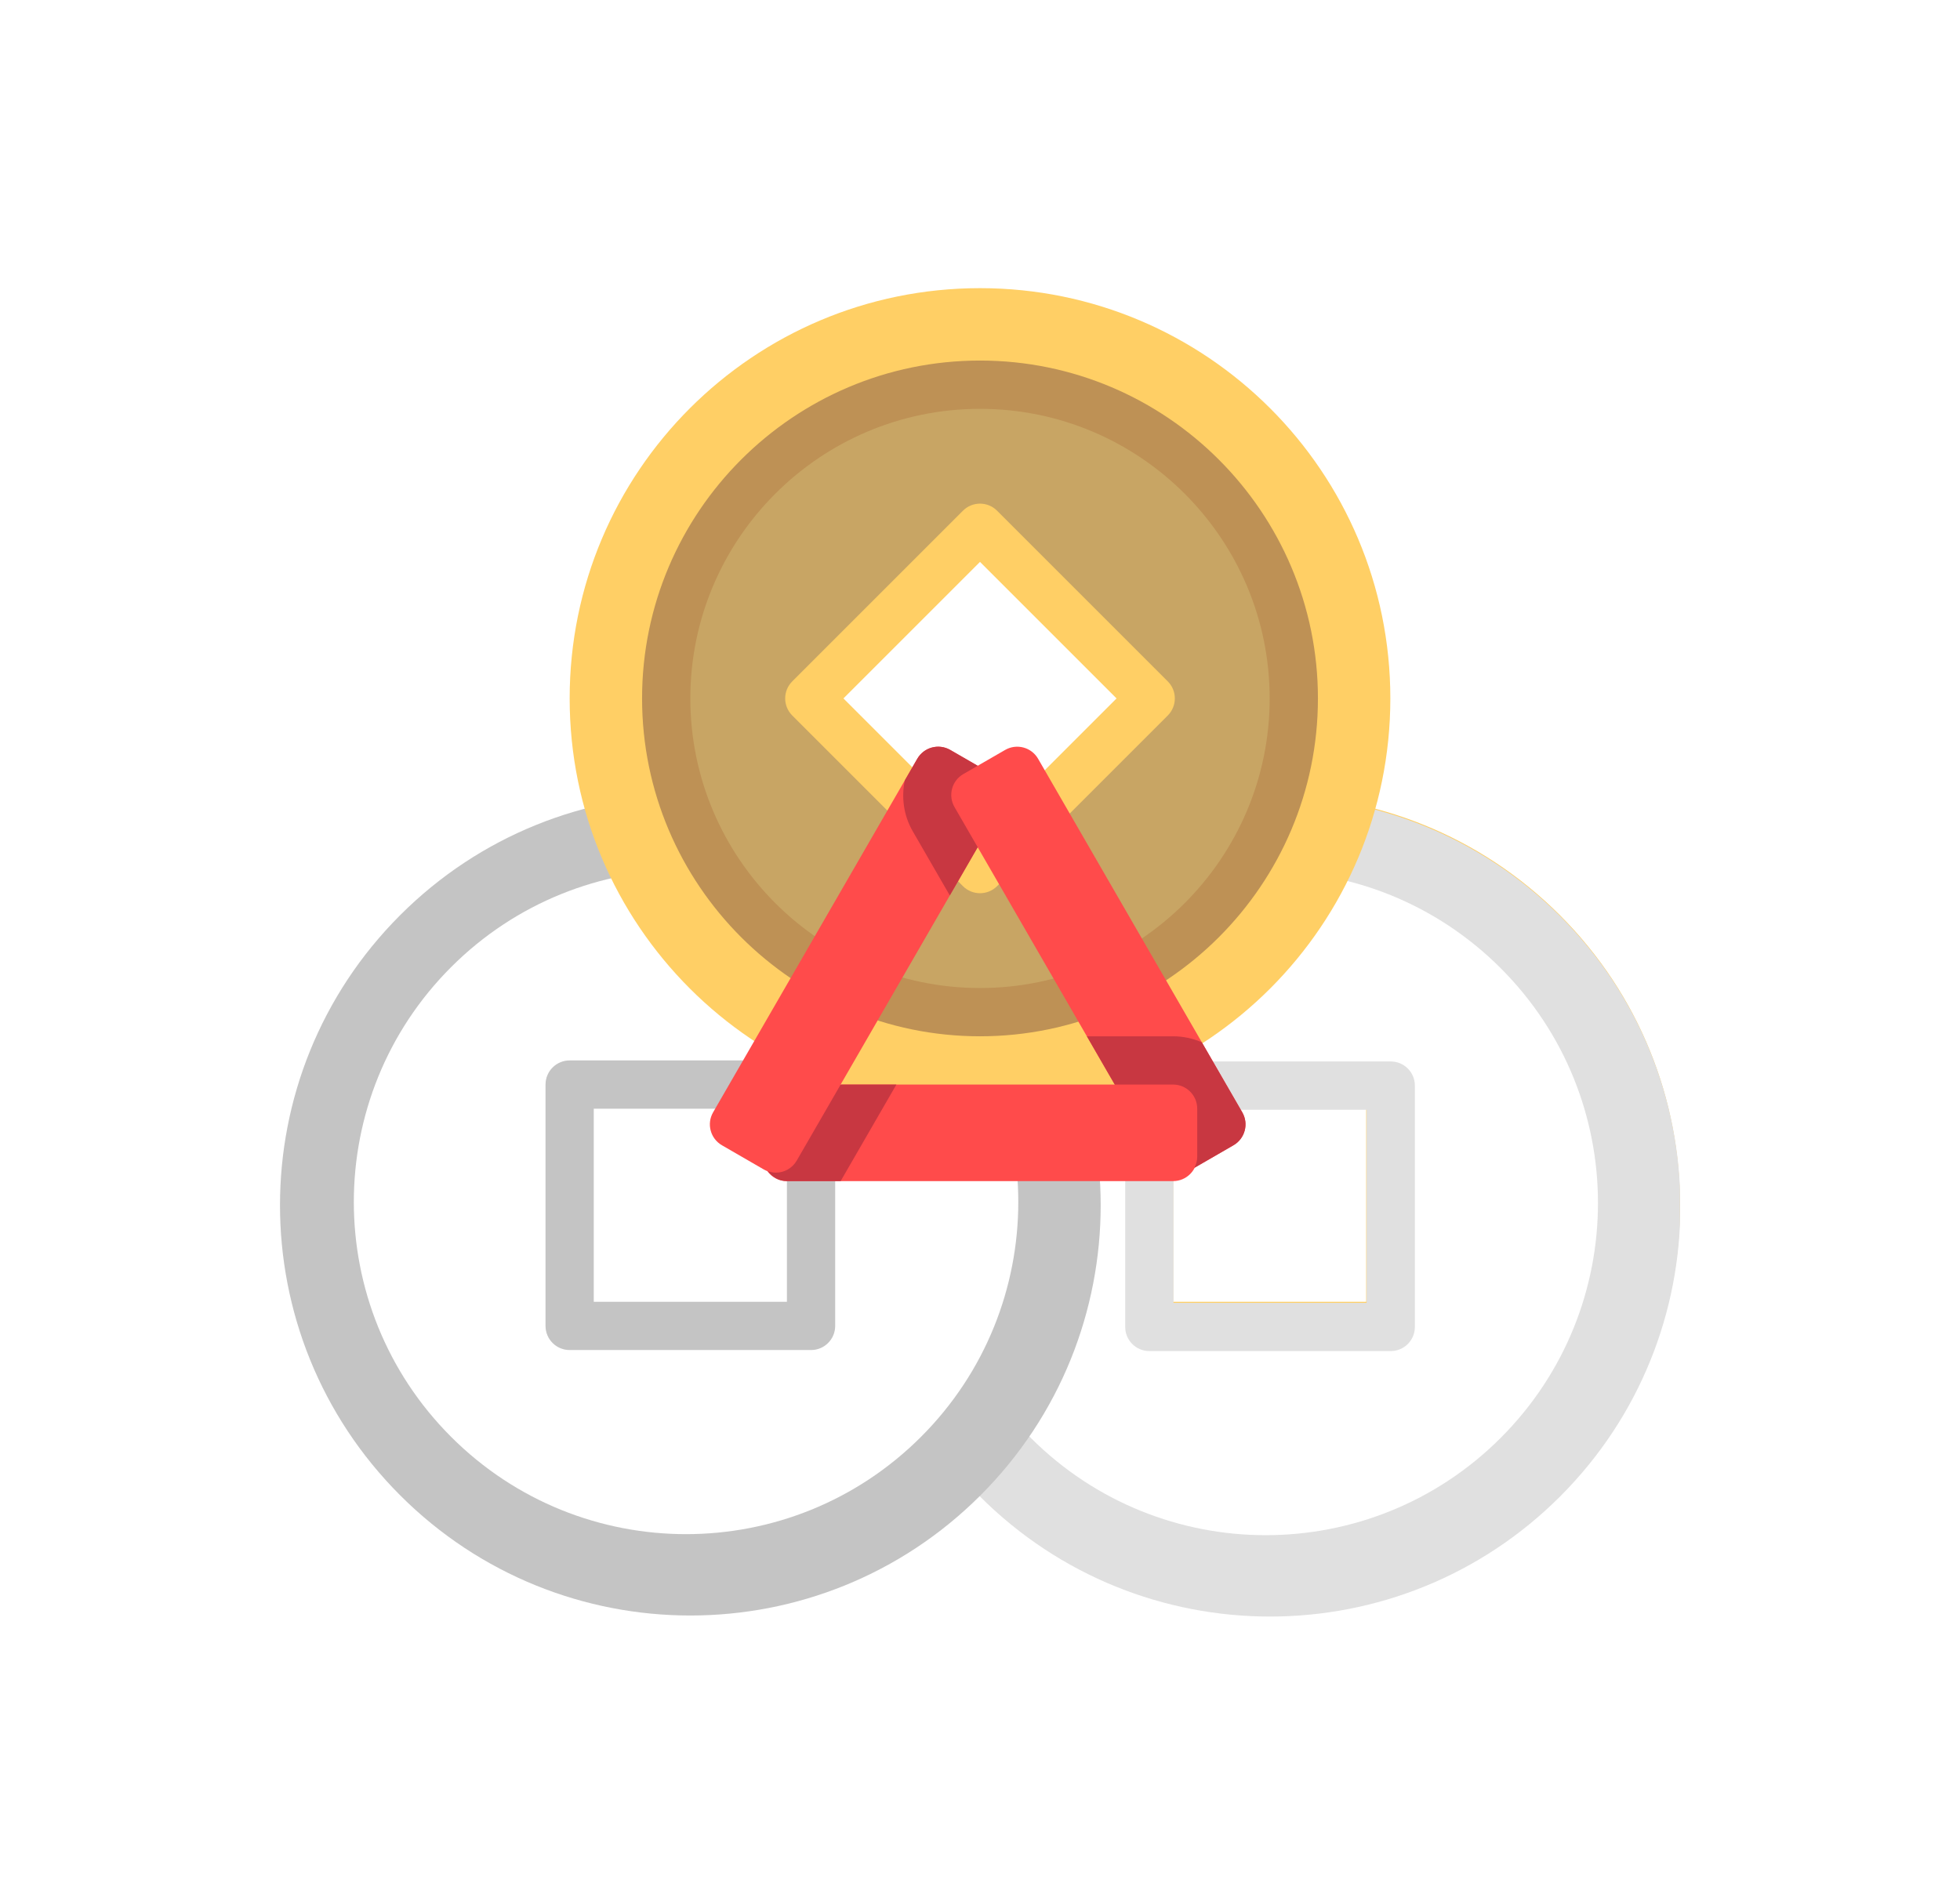 <svg width="70" height="68" viewBox="0 0 70 68" fill="none" xmlns="http://www.w3.org/2000/svg">
<g clip-path="url(#clip0)" filter="url(#filter0_d)">
<path d="M55.708 30.689C49.984 24.966 40.705 24.966 34.982 30.689C29.259 36.412 29.259 45.691 34.982 51.414C40.705 57.138 49.984 57.138 55.708 51.414C61.431 45.691 61.431 36.412 55.708 30.689ZM41.078 45.319V36.785H49.612V45.319L41.078 45.319Z" fill="#FFCF65"/>
<path d="M53.269 33.127C48.893 28.751 41.797 28.751 37.42 33.127C33.044 37.504 33.044 44.599 37.42 48.976C41.797 53.353 48.893 53.353 53.269 48.976C57.646 44.599 57.646 37.504 53.269 33.127ZM41.078 45.319V36.785H49.612V45.319L41.078 45.319Z" fill="#C8A564"/>
<path d="M40.425 45.972C40.269 45.816 40.172 45.6 40.172 45.362V36.741C40.172 36.265 40.558 35.879 41.034 35.879H49.655C50.132 35.879 50.517 36.265 50.517 36.741V45.362C50.517 45.839 50.132 46.224 49.655 46.224H41.034C40.796 46.224 40.581 46.128 40.425 45.972ZM41.896 37.603V44.5H48.793V37.603H41.896Z" fill="#FFCF65"/>
<path d="M36.811 49.586C32.105 44.88 32.105 37.223 36.811 32.517C41.516 27.812 49.173 27.812 53.879 32.517C58.584 37.223 58.584 44.88 53.879 49.586C49.173 54.291 41.517 54.291 36.811 49.586ZM52.66 33.737C48.626 29.703 42.063 29.703 38.03 33.737C33.997 37.77 33.996 44.333 38.03 48.367C42.064 52.4 48.626 52.4 52.66 48.367C56.693 44.333 56.693 37.77 52.66 33.737Z" fill="#BE9155"/>
<path d="M55.721 30.726C49.998 25.003 40.719 25.003 34.996 30.726C29.273 36.449 29.273 45.728 34.996 51.452C40.719 57.175 49.998 57.175 55.721 51.452C61.444 45.728 61.444 36.449 55.721 30.726ZM41.092 45.356V36.822H49.626V45.356L41.092 45.356Z" fill="#E0E0E0"/>
<path d="M53.595 32.583C48.962 27.949 41.449 27.949 36.815 32.583C32.181 37.216 32.181 44.729 36.815 49.363C41.449 53.996 48.961 53.996 53.595 49.363C58.229 44.729 58.229 37.216 53.595 32.583ZM41.592 44.83V37.359H49.111V44.83H41.592Z" fill="white"/>
<path d="M40.438 46.009C40.282 45.853 40.186 45.638 40.186 45.399V36.778C40.186 36.302 40.572 35.916 41.048 35.916H49.669C50.145 35.916 50.531 36.302 50.531 36.778V45.399C50.531 45.876 50.145 46.261 49.669 46.261H41.048C40.81 46.261 40.594 46.165 40.438 46.009ZM41.91 37.64V44.537H48.807V37.64H41.91Z" fill="#E0E0E0"/>
<path d="M35.018 30.689C29.295 24.966 20.015 24.966 14.292 30.689C8.569 36.412 8.569 45.691 14.292 51.414C20.015 57.138 29.295 57.138 35.018 51.414C40.741 45.691 40.741 36.412 35.018 30.689ZM20.388 45.319V36.785H28.922V45.319L20.388 45.319Z" fill="#C4C4C4"/>
<path d="M32.892 32.545C28.258 27.912 20.746 27.912 16.112 32.545C11.478 37.179 11.478 44.692 16.112 49.326C20.745 53.959 28.258 53.959 32.892 49.326C37.526 44.692 37.526 37.179 32.892 32.545ZM20.889 44.793V37.322H28.408V44.793H20.889Z" fill="white"/>
<path d="M19.735 45.972C19.579 45.816 19.483 45.6 19.483 45.362V36.741C19.483 36.265 19.868 35.879 20.345 35.879H28.966C29.442 35.879 29.828 36.265 29.828 36.741V45.362C29.828 45.839 29.442 46.224 28.966 46.224H20.345C20.106 46.224 19.891 46.128 19.735 45.972ZM21.206 37.603V44.5H28.104V37.603H21.206Z" fill="#C4C4C4"/>
<path d="M35 8.293C26.906 8.293 20.345 14.854 20.345 22.948C20.345 31.042 26.906 37.603 35 37.603C43.094 37.603 49.655 31.042 49.655 22.948C49.655 14.854 43.094 8.293 35 8.293ZM35 28.983L28.966 22.948L35 16.914L41.035 22.948L35 28.983Z" fill="#FFCF65"/>
<path d="M35 11.741C28.811 11.741 23.793 16.759 23.793 22.948C23.793 29.137 28.811 34.155 35 34.155C41.189 34.155 46.207 29.137 46.207 22.948C46.207 16.759 41.189 11.741 35 11.741ZM35 28.983L28.965 22.948L35 16.914L41.034 22.948L35 28.983Z" fill="#C8A564"/>
<path d="M35 29.906C34.779 29.906 34.559 29.822 34.391 29.654L28.295 23.558C27.958 23.221 27.958 22.675 28.295 22.339L34.391 16.243C34.727 15.906 35.273 15.906 35.61 16.243L41.706 22.339C42.042 22.675 42.042 23.221 41.706 23.558L35.61 29.654C35.441 29.822 35.221 29.906 35 29.906ZM30.123 22.948L35 27.825L39.877 22.948L35 18.071L30.123 22.948Z" fill="#FFCF65"/>
<path d="M35 35.017C28.345 35.017 22.931 29.603 22.931 22.948C22.931 16.293 28.345 10.879 35 10.879C41.655 10.879 47.069 16.293 47.069 22.948C47.069 29.603 41.655 35.017 35 35.017ZM35 12.604C29.295 12.604 24.655 17.244 24.655 22.948C24.655 28.652 29.296 33.293 35 33.293C40.704 33.293 45.345 28.652 45.345 22.948C45.345 17.244 40.704 12.604 35 12.604Z" fill="#BE9155"/>
<path d="M41.896 40.19H28.103C27.627 40.19 27.241 39.803 27.241 39.327V37.603C27.241 37.127 27.627 36.741 28.103 36.741H41.896C42.372 36.741 42.758 37.127 42.758 37.603V39.327C42.758 39.804 42.372 40.19 41.896 40.19Z" fill="#FF4B4B"/>
<path d="M34.089 26.828L41.38 39.457C41.619 39.869 42.146 40.011 42.558 39.773L44.051 38.91C44.463 38.672 44.605 38.145 44.367 37.733L37.075 25.104C36.837 24.691 36.31 24.55 35.898 24.788L34.404 25.65C33.992 25.888 33.851 26.415 34.089 26.828Z" fill="#FF4B4B"/>
<path d="M35.746 26.828L28.454 39.457C28.216 39.869 27.689 40.011 27.277 39.773L25.784 38.91C25.372 38.672 25.23 38.145 25.468 37.733L32.76 25.104C32.998 24.691 33.525 24.55 33.938 24.788L35.431 25.65C35.843 25.888 35.984 26.415 35.746 26.828Z" fill="#FF4B4B"/>
<path d="M30.023 40.19L32.014 36.741H30.023L28.455 39.457C28.295 39.733 28.005 39.888 27.707 39.888C27.612 39.888 27.517 39.866 27.424 39.833C27.581 40.044 27.82 40.19 28.103 40.19H30.023Z" fill="#C83741"/>
<path d="M34.089 26.828C33.851 26.415 33.992 25.888 34.405 25.65L34.918 25.354L33.938 24.788C33.525 24.55 32.998 24.691 32.76 25.104L32.314 25.876C32.19 26.476 32.267 27.119 32.596 27.69L33.922 29.987L34.918 28.263L34.089 26.828Z" fill="#C83741"/>
<path d="M42.923 35.232C42.608 35.095 42.261 35.017 41.896 35.017H38.817L39.813 36.741H41.896C42.372 36.741 42.758 37.127 42.758 37.603V39.328C42.758 39.47 42.716 39.599 42.654 39.717L44.051 38.91C44.464 38.672 44.605 38.145 44.367 37.733L42.923 35.232Z" fill="#C83741"/>
</g>
<defs>
<filter id="filter0_d" x="0" y="-1" width="70" height="70" filterUnits="userSpaceOnUse" color-interpolation-filters="sRGB">
<feFlood flood-opacity="0" result="BackgroundImageFix"/>
<feColorMatrix in="SourceAlpha" type="matrix" values="0 0 0 0 0 0 0 0 0 0 0 0 0 0 0 0 0 0 127 0"/>
<feOffset dy="2"/>
<feGaussianBlur stdDeviation="5"/>
<feColorMatrix type="matrix" values="0 0 0 0 0 0 0 0 0 0 0 0 0 0 0 0 0 0 0.1 0"/>
<feBlend mode="normal" in2="BackgroundImageFix" result="effect1_dropShadow"/>
<feBlend mode="normal" in="SourceGraphic" in2="effect1_dropShadow" result="shape"/>
</filter>
<clipPath id="clip0">
<rect width="50" height="50" fill="white" transform="translate(10 7)"/>
</clipPath>
</defs>
</svg>
